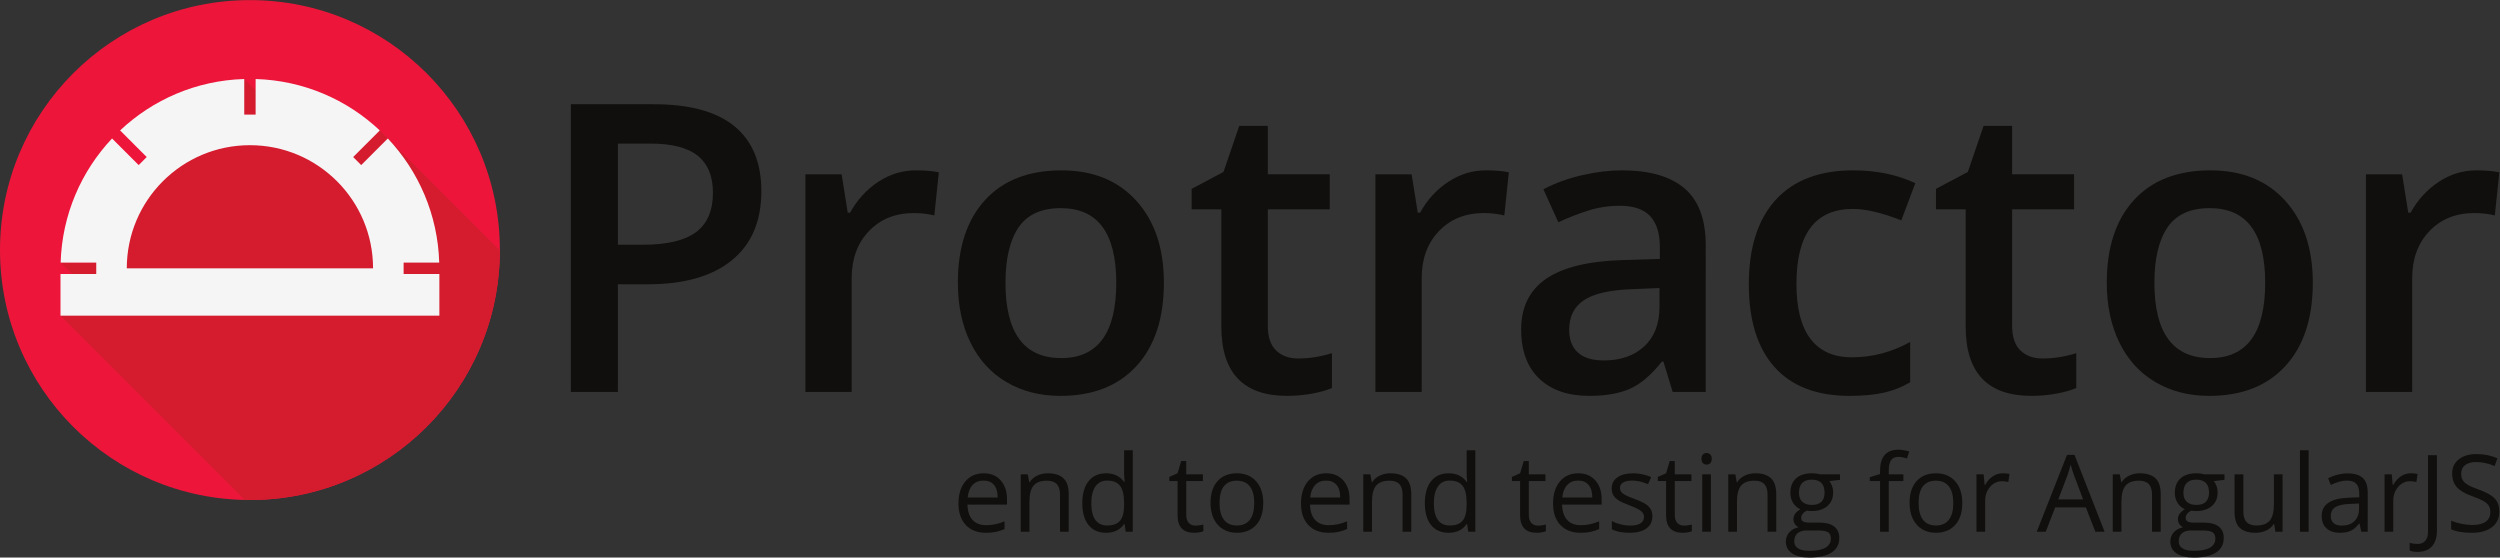 <?xml version="1.0" encoding="UTF-8" standalone="no"?>
<svg
   xmlns:dc="http://purl.org/dc/elements/1.1/"
   xmlns:cc="http://creativecommons.org/ns#"
   xmlns:rdf="http://www.w3.org/1999/02/22-rdf-syntax-ns#"
   xmlns:svg="http://www.w3.org/2000/svg"
   xmlns="http://www.w3.org/2000/svg"
   viewBox="0 0 400 89.2"
   height="89.2"
   width="400"
   xml:space="preserve"
   id="svg2"
   version="1.1"><rect x="0" y="0" width="400" height="89.2" fill="#333333" stroke="none"/><defs
     id="defs6" /><g
     transform="matrix(1.333,0,0,-1.333,0,89.2)"
     id="g10"><g
       transform="scale(0.1)"
       id="g12"><path
         id="path14"
         style="fill:#100f0d;fill-opacity:1;fill-rule:nonzero;stroke:none"
         d="m 1180.54,92.324 c -5.53,0 -9.93,-1.797 -13.23,-5.391 -3.29,-3.613 -5.22,-8.594 -5.81,-14.969 h 36.02 c 0,6.582 -1.47,11.621 -4.4,15.125 -2.93,3.496 -7.12,5.234 -12.58,5.234 z m 2.84,-62.656 c -10.19,0 -18.22,3.086 -24.11,9.297 -5.88,6.211 -8.83,14.824 -8.83,25.84 0,11.102 2.73,19.922 8.21,26.465 5.45,6.524 12.81,9.805 22.02,9.805 8.63,0 15.46,-2.851 20.48,-8.523 5.03,-5.676 7.55,-13.156 7.55,-22.461 v -6.613 h -47.45 c 0.21,-8.086 2.26,-14.219 6.12,-18.418 3.89,-4.18 9.34,-6.289 16.38,-6.289 7.42,0 14.76,1.562 22,4.668 v -9.297 c -3.68,-1.601 -7.18,-2.746 -10.48,-3.438 -3.28,-0.684 -7.24,-1.035 -11.89,-1.035" /><path
         id="path16"
         style="fill:#100f0d;fill-opacity:1;fill-rule:nonzero;stroke:none"
         d="m 1272.34,30.918 v 44.57 c 0,5.606 -1.28,9.805 -3.82,12.559 -2.56,2.773 -6.56,4.16 -12.02,4.16 -7.2,0 -12.49,-1.953 -15.84,-5.851 -3.34,-3.895 -5.03,-10.32 -5.03,-19.285 V 30.918 h -10.42 v 68.887 h 8.47 l 1.71,-9.422 h 0.5 c 2.14,3.387 5.14,6.024 8.99,7.887 3.85,1.867 8.15,2.804 12.88,2.804 8.29,0 14.54,-2.011 18.73,-6.015 4.19,-3.984 6.28,-10.391 6.28,-19.191 V 30.918 h -10.43" /><path
         id="path18"
         style="fill:#100f0d;fill-opacity:1;fill-rule:nonzero;stroke:none"
         d="m 1328.96,38.406 c 7.1,0 12.27,1.938 15.48,5.812 3.22,3.879 4.81,10.129 4.81,18.758 v 2.199 c 0,9.766 -1.62,16.727 -4.87,20.898 -3.25,4.18 -8.44,6.25 -15.56,6.25 -6.11,0 -10.79,-2.383 -14.04,-7.129 -3.26,-4.746 -4.88,-11.473 -4.88,-20.137 0,-8.797 1.61,-15.449 4.84,-19.93 3.23,-4.484 7.97,-6.723 14.22,-6.723 z m 20.85,1.762 h -0.56 c -4.83,-7.004 -12.02,-10.5 -21.62,-10.5 -9.01,0 -16.03,3.066 -21.04,9.238 -5,6.152 -7.5,14.922 -7.5,26.27 0,11.355 2.51,20.176 7.54,26.465 5.03,6.289 12.03,9.433 21,9.433 9.34,0 16.5,-3.398 21.49,-10.195 h 0.81 l -0.43,4.961 -0.25,4.844 v 28.039 h 10.43 V 30.918 h -8.49 l -1.38,9.25" /><path
         id="path20"
         style="fill:#100f0d;fill-opacity:1;fill-rule:nonzero;stroke:none"
         d="m 1434.91,38.27 c 1.85,0 3.63,0.137 5.34,0.422 1.72,0.273 3.09,0.547 4.1,0.84 v -7.977 c -1.15,-0.559 -2.81,-0.996 -5.01,-1.359 -2.18,-0.351 -4.17,-0.527 -5.94,-0.527 -13.32,0 -19.97,7.012 -19.97,21.055 v 40.988 h -9.88 v 5.027 l 9.88,4.336 4.38,14.707 h 6.04 V 99.805 h 20 v -8.094 h -20 V 51.16 c 0,-4.149 0.98,-7.332 2.96,-9.559 1.97,-2.207 4.67,-3.332 8.1,-3.332" /><path
         id="path22"
         style="fill:#100f0d;fill-opacity:1;fill-rule:nonzero;stroke:none"
         d="m 1463.81,65.43 c 0,-8.809 1.76,-15.508 5.27,-20.117 3.53,-4.609 8.69,-6.906 15.53,-6.906 6.84,0 12.01,2.297 15.56,6.875 3.53,4.601 5.3,11.301 5.3,20.148 0,8.75 -1.77,15.41 -5.3,19.953 -3.55,4.539 -8.77,6.824 -15.69,6.824 -6.82,0 -11.99,-2.246 -15.47,-6.73 -3.46,-4.481 -5.2,-11.16 -5.2,-20.047 z m 52.47,0 c 0,-11.23 -2.83,-20 -8.48,-26.309 -5.66,-6.309 -13.47,-9.453 -23.44,-9.453 -6.17,0 -11.64,1.445 -16.42,4.336 -4.78,2.891 -8.46,7.031 -11.06,12.449 -2.59,5.402 -3.88,11.73 -3.88,18.977 0,11.23 2.8,19.969 8.41,26.242 5.61,6.258 13.4,9.402 23.38,9.402 9.64,0 17.3,-3.222 22.97,-9.621 5.69,-6.414 8.52,-15.086 8.52,-26.023" /><path
         id="path24"
         style="fill:#100f0d;fill-opacity:1;fill-rule:nonzero;stroke:none"
         d="m 1591.71,92.324 c -5.54,0 -9.94,-1.797 -13.23,-5.391 -3.3,-3.613 -5.24,-8.594 -5.81,-14.969 h 36 c 0,6.582 -1.46,11.621 -4.39,15.125 -2.93,3.496 -7.13,5.234 -12.57,5.234 z m 2.83,-62.656 c -10.19,0 -18.22,3.086 -24.11,9.297 -5.89,6.211 -8.83,14.824 -8.83,25.84 0,11.102 2.74,19.922 8.2,26.465 5.46,6.524 12.81,9.805 22.04,9.805 8.62,0 15.45,-2.851 20.48,-8.523 5.03,-5.676 7.54,-13.156 7.54,-22.461 v -6.613 h -47.45 c 0.21,-8.086 2.25,-14.219 6.13,-18.418 3.87,-4.18 9.33,-6.289 16.36,-6.289 7.43,0 14.77,1.562 22.01,4.668 v -9.297 c -3.69,-1.601 -7.17,-2.746 -10.46,-3.438 -3.3,-0.684 -7.27,-1.035 -11.91,-1.035" /><path
         id="path26"
         style="fill:#100f0d;fill-opacity:1;fill-rule:nonzero;stroke:none"
         d="m 1683.5,30.918 v 44.57 c 0,5.606 -1.27,9.805 -3.83,12.559 -2.55,2.773 -6.55,4.16 -12.01,4.16 -7.2,0 -12.48,-1.953 -15.83,-5.851 -3.35,-3.895 -5.03,-10.32 -5.03,-19.285 V 30.918 h -10.43 v 68.887 h 8.48 l 1.69,-9.422 h 0.51 c 2.14,3.387 5.14,6.024 8.99,7.887 3.84,1.867 8.15,2.804 12.88,2.804 8.3,0 14.54,-2.011 18.74,-6.015 4.19,-3.984 6.29,-10.391 6.29,-19.191 V 30.918 h -10.45" /><path
         id="path28"
         style="fill:#100f0d;fill-opacity:1;fill-rule:nonzero;stroke:none"
         d="m 1740.11,38.406 c 7.12,0 12.28,1.938 15.49,5.812 3.21,3.879 4.81,10.129 4.81,18.758 v 2.199 c 0,9.766 -1.62,16.727 -4.87,20.898 -3.25,4.18 -8.43,6.25 -15.56,6.25 -6.12,0 -10.8,-2.383 -14.05,-7.129 -3.24,-4.746 -4.88,-11.473 -4.88,-20.137 0,-8.797 1.64,-15.449 4.85,-19.93 3.22,-4.484 7.96,-6.723 14.21,-6.723 z m 20.87,1.762 h -0.57 c -4.82,-7.004 -12.03,-10.5 -21.62,-10.5 -9.01,0 -16.02,3.066 -21.03,9.238 -5,6.152 -7.52,14.922 -7.52,26.27 0,11.355 2.52,20.176 7.55,26.465 5.02,6.289 12.02,9.433 21,9.433 9.34,0 16.5,-3.398 21.48,-10.195 h 0.83 l -0.44,4.961 -0.25,4.844 v 28.039 h 10.43 V 30.918 h -8.49 l -1.37,9.25" /><path
         id="path30"
         style="fill:#100f0d;fill-opacity:1;fill-rule:nonzero;stroke:none"
         d="m 1846.07,38.27 c 1.85,0 3.64,0.137 5.36,0.422 1.7,0.273 3.07,0.547 4.08,0.84 v -7.977 c -1.13,-0.559 -2.8,-0.996 -5,-1.359 -2.2,-0.351 -4.18,-0.527 -5.94,-0.527 -13.33,0 -19.99,7.012 -19.99,21.055 v 40.988 h -9.86 v 5.027 l 9.86,4.336 4.4,14.707 h 6.04 V 99.805 H 1855 v -8.094 h -19.98 V 51.16 c 0,-4.149 0.98,-7.332 2.95,-9.559 1.97,-2.207 4.68,-3.332 8.1,-3.332" /><path
         id="path32"
         style="fill:#100f0d;fill-opacity:1;fill-rule:nonzero;stroke:none"
         d="m 1894.26,92.324 c -5.53,0 -9.94,-1.797 -13.22,-5.391 -3.31,-3.613 -5.25,-8.594 -5.83,-14.969 h 36.01 c 0,6.582 -1.45,11.621 -4.38,15.125 -2.95,3.496 -7.13,5.234 -12.58,5.234 z m 2.83,-62.656 c -10.19,0 -18.22,3.086 -24.1,9.297 -5.9,6.211 -8.84,14.824 -8.84,25.84 0,11.102 2.73,19.922 8.2,26.465 5.47,6.524 12.81,9.805 22.03,9.805 8.63,0 15.46,-2.851 20.49,-8.523 5.03,-5.676 7.55,-13.156 7.55,-22.461 v -6.613 h -47.46 c 0.22,-8.086 2.26,-14.219 6.13,-18.418 3.87,-4.18 9.33,-6.289 16.37,-6.289 7.42,0 14.75,1.562 22,4.668 v -9.297 c -3.7,-1.601 -7.17,-2.746 -10.47,-3.438 -3.28,-0.684 -7.25,-1.035 -11.9,-1.035" /><path
         id="path34"
         style="fill:#100f0d;fill-opacity:1;fill-rule:nonzero;stroke:none"
         d="m 1983.36,49.727 c 0,-6.426 -2.4,-11.367 -7.18,-14.844 -4.77,-3.477 -11.47,-5.215 -20.11,-5.215 -9.13,0 -16.26,1.445 -21.37,4.336 v 9.688 c 3.32,-1.68 6.86,-3.008 10.65,-3.965 3.79,-0.977 7.45,-1.457 10.97,-1.457 5.46,0 9.64,0.871 12.57,2.609 2.95,1.738 4.41,4.394 4.41,7.949 0,2.695 -1.17,4.981 -3.5,6.895 -2.32,1.914 -6.85,4.152 -13.6,6.758 -6.41,2.383 -10.97,4.473 -13.67,6.25 -2.71,1.777 -4.72,3.809 -6.04,6.066 -1.31,2.254 -1.98,4.961 -1.98,8.113 0,5.605 2.29,10.039 6.86,13.281 4.57,3.25 10.84,4.883 18.79,4.883 7.42,0 14.66,-1.515 21.74,-4.531 l -3.71,-8.496 c -6.9,2.852 -13.17,4.277 -18.79,4.277 -4.94,0 -8.67,-0.769 -11.18,-2.324 -2.52,-1.543 -3.78,-3.691 -3.78,-6.406 0,-1.844 0.48,-3.418 1.42,-4.707 0.95,-1.309 2.46,-2.539 4.56,-3.711 2.09,-1.184 6.11,-2.871 12.07,-5.086 8.16,-2.98 13.69,-5.98 16.55,-8.996 2.87,-3.02 4.32,-6.809 4.32,-11.367" /><path
         id="path36"
         style="fill:#100f0d;fill-opacity:1;fill-rule:nonzero;stroke:none"
         d="m 2021.28,38.27 c 1.85,0 3.64,0.137 5.35,0.422 1.71,0.273 3.09,0.547 4.09,0.84 v -7.977 c -1.14,-0.559 -2.81,-0.996 -5.01,-1.359 -2.18,-0.351 -4.18,-0.527 -5.93,-0.527 -13.33,0 -19.99,7.012 -19.99,21.055 v 40.988 h -9.87 v 5.027 l 9.87,4.336 4.4,14.707 h 6.02 V 99.805 h 20 v -8.094 h -20 V 51.16 c 0,-4.149 1,-7.332 2.97,-9.559 1.98,-2.207 4.67,-3.332 8.1,-3.332" /><path
         id="path38"
         style="fill:#100f0d;fill-opacity:1;fill-rule:nonzero;stroke:none"
         d="m 2053.61,30.918 h -10.42 v 68.887 h 10.42 z m -11.31,87.559 c 0,2.39 0.59,4.14 1.76,5.253 1.18,1.106 2.65,1.661 4.42,1.661 1.67,0 3.1,-0.567 4.32,-1.7 1.22,-1.132 1.82,-2.871 1.82,-5.214 0,-2.344 -0.6,-4.09 -1.82,-5.247 -1.22,-1.16 -2.65,-1.726 -4.32,-1.726 -1.77,0 -3.24,0.566 -4.42,1.726 -1.17,1.157 -1.76,2.903 -1.76,5.247" /><path
         id="path40"
         style="fill:#100f0d;fill-opacity:1;fill-rule:nonzero;stroke:none"
         d="m 2121.59,30.918 v 44.57 c 0,5.606 -1.27,9.805 -3.83,12.559 -2.55,2.773 -6.55,4.16 -12,4.16 -7.21,0 -12.49,-1.953 -15.84,-5.851 -3.35,-3.895 -5.03,-10.32 -5.03,-19.285 V 30.918 h -10.43 v 68.887 h 8.49 l 1.69,-9.422 h 0.5 c 2.15,3.387 5.14,6.024 8.99,7.887 3.85,1.867 8.16,2.804 12.88,2.804 8.3,0 14.54,-2.011 18.74,-6.015 4.19,-3.984 6.29,-10.391 6.29,-19.191 V 30.918 h -10.45" /><path
         id="path42"
         style="fill:#100f0d;fill-opacity:1;fill-rule:nonzero;stroke:none"
         d="m 2159.29,77.742 c 0,-4.812 1.35,-8.465 4.08,-10.926 2.72,-2.481 6.51,-3.711 11.37,-3.711 10.19,0 15.28,4.953 15.28,14.832 0,10.344 -5.16,15.531 -15.47,15.531 -4.9,0 -8.67,-1.32 -11.31,-3.965 -2.63,-2.648 -3.95,-6.555 -3.95,-11.762 z m -5.67,-58.387 c 0,-3.731 1.58,-6.551 4.72,-8.488 3.14,-1.922 7.65,-2.879 13.52,-2.879 8.75,0 15.24,1.309 19.45,3.926 4.21,2.617 6.31,6.172 6.31,10.652 0,3.723 -1.15,6.32 -3.45,7.754 -2.31,1.457 -6.65,2.168 -13.01,2.168 h -12.51 c -4.74,0 -8.43,-1.121 -11.06,-3.387 -2.65,-2.266 -3.97,-5.508 -3.97,-9.746 z m 54.94,80.449 v -6.582 l -12.76,-1.512 c 1.18,-1.476 2.23,-3.391 3.15,-5.754 0.91,-2.371 1.37,-5.039 1.37,-8.02 0,-6.746 -2.29,-12.129 -6.91,-16.152 -4.61,-4.012 -10.93,-6.024 -18.98,-6.024 -2.05,0 -3.98,0.156 -5.78,0.5 -4.45,-2.355 -6.67,-5.305 -6.67,-8.871 0,-1.883 0.77,-3.281 2.34,-4.176 1.54,-0.902 4.21,-1.359 7.97,-1.359 h 12.2 c 7.46,0 13.19,-1.574 17.19,-4.707 4,-3.144 6,-7.715 6,-13.711 0,-7.617 -3.06,-13.426 -9.17,-17.43 C 2192.38,2.004 2183.46,0 2171.72,0 c -9,0 -15.95,1.68 -20.82,5.027 -4.88,3.352 -7.34,8.078 -7.34,14.211 0,4.18 1.35,7.812 4.03,10.879 2.68,3.047 6.45,5.117 11.32,6.211 -1.77,0.801 -3.24,2.031 -4.44,3.711 -1.19,1.68 -1.78,3.633 -1.78,5.84 0,2.519 0.66,4.707 2.01,6.602 1.34,1.883 3.44,3.711 6.34,5.469 -3.56,1.465 -6.46,3.953 -8.71,7.481 -2.23,3.516 -3.35,7.539 -3.35,12.059 0,7.551 2.26,13.371 6.79,17.453 4.52,4.082 10.93,6.133 19.22,6.133 3.6,0 6.86,-0.429 9.75,-1.269 h 23.82" /><path
         id="path44"
         style="fill:#100f0d;fill-opacity:1;fill-rule:nonzero;stroke:none"
         d="m 2284.61,91.711 h -17.54 V 30.918 h -10.43 v 60.793 h -12.31 v 4.707 l 12.31,3.766 v 3.839 c 0,16.922 7.4,25.391 22.19,25.391 3.65,0 7.93,-0.73 12.82,-2.195 l -2.7,-8.364 c -4.03,1.301 -7.46,1.946 -10.31,1.946 -3.93,0 -6.85,-1.309 -8.73,-3.926 -1.89,-2.617 -2.84,-6.816 -2.84,-12.598 v -4.472 h 17.54 v -8.094" /><path
         id="path46"
         style="fill:#100f0d;fill-opacity:1;fill-rule:nonzero;stroke:none"
         d="m 2302.87,65.43 c 0,-8.809 1.76,-15.508 5.28,-20.117 3.52,-4.609 8.7,-6.906 15.52,-6.906 6.84,0 12.02,2.297 15.57,6.875 3.54,4.601 5.3,11.301 5.3,20.148 0,8.75 -1.76,15.41 -5.3,19.953 -3.55,4.539 -8.78,6.824 -15.69,6.824 -6.83,0 -11.99,-2.246 -15.46,-6.73 -3.48,-4.481 -5.22,-11.16 -5.22,-20.047 z m 52.48,0 c 0,-11.23 -2.82,-20 -8.47,-26.309 -5.67,-6.309 -13.48,-9.453 -23.46,-9.453 -6.15,0 -11.62,1.445 -16.4,4.336 -4.77,2.891 -8.47,7.031 -11.06,12.449 -2.59,5.402 -3.9,11.73 -3.9,18.977 0,11.23 2.81,19.969 8.43,26.242 5.6,6.258 13.4,9.402 23.38,9.402 9.63,0 17.28,-3.222 22.97,-9.621 5.68,-6.414 8.51,-15.086 8.51,-26.023" /><path
         id="path48"
         style="fill:#100f0d;fill-opacity:1;fill-rule:nonzero;stroke:none"
         d="m 2403.79,101.074 c 3.07,0 5.8,-0.254 8.22,-0.761 l -1.43,-9.676 c -2.86,0.633 -5.37,0.934 -7.55,0.934 -5.58,0 -10.33,-2.262 -14.3,-6.785 -3.95,-4.531 -5.94,-10.156 -5.94,-16.902 V 30.918 h -10.43 v 68.887 h 8.62 l 1.19,-12.754 h 0.5 c 2.56,4.481 5.63,7.949 9.23,10.371 3.61,2.422 7.56,3.652 11.89,3.652" /><path
         id="path50"
         style="fill:#100f0d;fill-opacity:1;fill-rule:nonzero;stroke:none"
         d="m 2500.33,69.766 -10.68,28.477 c -1.39,3.594 -2.81,8.028 -4.28,13.262 -0.93,-4.024 -2.24,-8.438 -3.96,-13.262 L 2470.6,69.766 Z m 14.77,-38.848 -11.44,29.227 h -36.83 L 2455.51,30.918 h -10.81 l 36.34,92.273 h 8.98 l 36.13,-92.273 h -11.05" /><path
         id="path52"
         style="fill:#100f0d;fill-opacity:1;fill-rule:nonzero;stroke:none"
         d="m 2583.07,30.918 v 44.57 c 0,5.606 -1.27,9.805 -3.83,12.559 -2.55,2.773 -6.55,4.16 -12,4.16 -7.21,0 -12.49,-1.953 -15.84,-5.851 -3.35,-3.895 -5.03,-10.32 -5.03,-19.285 V 30.918 h -10.43 v 68.887 h 8.48 l 1.69,-9.422 h 0.51 c 2.14,3.387 5.14,6.024 8.99,7.887 3.84,1.867 8.15,2.804 12.88,2.804 8.3,0 14.54,-2.011 18.74,-6.015 4.19,-3.984 6.29,-10.391 6.29,-19.191 V 30.918 h -10.45" /><path
         id="path54"
         style="fill:#100f0d;fill-opacity:1;fill-rule:nonzero;stroke:none"
         d="m 2620.76,77.742 c 0,-4.812 1.36,-8.465 4.08,-10.926 2.73,-2.481 6.53,-3.711 11.37,-3.711 10.2,0 15.28,4.953 15.28,14.832 0,10.344 -5.15,15.531 -15.45,15.531 -4.91,0 -8.68,-1.32 -11.32,-3.965 -2.64,-2.648 -3.96,-6.555 -3.96,-11.762 z m -5.66,-58.387 c 0,-3.731 1.57,-6.551 4.71,-8.488 3.15,-1.922 7.65,-2.879 13.53,-2.879 8.75,0 15.23,1.309 19.44,3.926 4.21,2.617 6.31,6.172 6.31,10.652 0,3.723 -1.14,6.32 -3.45,7.754 -2.31,1.457 -6.64,2.168 -13,2.168 h -12.51 c -4.74,0 -8.43,-1.121 -11.07,-3.387 -2.63,-2.266 -3.96,-5.508 -3.96,-9.746 z m 54.94,80.449 v -6.582 l -12.76,-1.512 c 1.18,-1.476 2.22,-3.391 3.14,-5.754 0.92,-2.371 1.38,-5.039 1.38,-8.02 0,-6.746 -2.3,-12.129 -6.92,-16.152 -4.61,-4.012 -10.92,-6.024 -18.97,-6.024 -2.05,0 -3.99,0.156 -5.78,0.5 -4.46,-2.355 -6.67,-5.305 -6.67,-8.871 0,-1.883 0.78,-3.281 2.33,-4.176 1.55,-0.902 4.21,-1.359 7.98,-1.359 h 12.2 c 7.46,0 13.18,-1.574 17.18,-4.707 4.01,-3.144 6,-7.715 6,-13.711 0,-7.617 -3.06,-13.426 -9.17,-17.43 C 2653.87,2.004 2644.94,0 2633.2,0 c -9,0 -15.95,1.68 -20.83,5.027 -4.88,3.352 -7.33,8.078 -7.33,14.211 0,4.18 1.35,7.812 4.02,10.879 2.69,3.047 6.47,5.117 11.32,6.211 -1.77,0.801 -3.23,2.031 -4.43,3.711 -1.19,1.68 -1.79,3.633 -1.79,5.84 0,2.519 0.66,4.707 2.01,6.602 1.35,1.883 3.45,3.711 6.35,5.469 -3.56,1.465 -6.47,3.953 -8.71,7.481 -2.23,3.516 -3.35,7.539 -3.35,12.059 0,7.551 2.25,13.371 6.79,17.453 4.52,4.082 10.92,6.133 19.21,6.133 3.62,0 6.86,-0.429 9.75,-1.269 h 23.83" /><path
         id="path56"
         style="fill:#100f0d;fill-opacity:1;fill-rule:nonzero;stroke:none"
         d="M 2692.7,99.805 V 55.117 c 0,-5.606 1.27,-9.805 3.83,-12.566 2.56,-2.766 6.57,-4.144 12.01,-4.144 7.2,0 12.47,1.965 15.81,5.902 3.33,3.945 4.99,10.379 4.99,19.305 v 36.191 h 10.44 V 30.918 h -8.62 l -1.5,9.25 h -0.58 c -2.13,-3.41 -5.1,-5.988 -8.88,-7.793 -3.8,-1.809 -8.13,-2.707 -12.99,-2.707 -8.37,0 -14.65,1.992 -18.81,5.976 -4.18,3.965 -6.26,10.352 -6.26,19.102 v 45.059 h 10.56" /><path
         id="path58"
         style="fill:#100f0d;fill-opacity:1;fill-rule:nonzero;stroke:none"
         d="m 2760.61,30.918 h 10.43 v 97.805 H 2760.61 Z" /><path
         id="path60"
         style="fill:#100f0d;fill-opacity:1;fill-rule:nonzero;stroke:none"
         d="m 2810.67,38.27 c 6.5,0 11.6,1.789 15.31,5.344 3.71,3.574 5.56,8.555 5.56,14.961 v 6.231 l -10.44,-0.449 c -8.3,-0.285 -14.27,-1.582 -17.94,-3.867 -3.66,-2.273 -5.5,-5.82 -5.5,-10.645 0,-3.781 1.14,-6.641 3.42,-8.613 2.29,-1.973 5.48,-2.961 9.59,-2.961 z m 23.57,-7.351 -2.07,9.805 h -0.51 c -3.44,-4.305 -6.86,-7.227 -10.27,-8.77 -3.42,-1.523 -7.68,-2.285 -12.8,-2.285 -6.83,0 -12.17,1.758 -16.05,5.273 -3.87,3.527 -5.81,8.535 -5.81,15.031 0,13.906 11.12,21.199 33.37,21.875 l 11.7,0.359 v 4.277 c 0,5.418 -1.17,9.395 -3.5,11.984 -2.32,2.566 -6.03,3.855 -11.15,3.855 -5.74,0 -12.24,-1.758 -19.49,-5.273 l -3.21,7.988 c 3.4,1.836 7.11,3.281 11.16,4.324 4.04,1.059 8.1,1.575 12.16,1.575 8.23,0 14.3,-1.817 18.27,-5.461 3.96,-3.66 5.93,-9.5 5.93,-17.539 V 30.918 h -7.73" /><path
         id="path62"
         style="fill:#100f0d;fill-opacity:1;fill-rule:nonzero;stroke:none"
         d="m 2893.6,101.074 c 3.07,0 5.8,-0.254 8.25,-0.761 l -1.46,-9.676 c -2.84,0.633 -5.35,0.934 -7.54,0.934 -5.56,0 -10.33,-2.262 -14.3,-6.785 -3.96,-4.531 -5.93,-10.156 -5.93,-16.902 V 30.918 h -10.44 v 68.887 h 8.61 l 1.19,-12.754 h 0.5 c 2.57,4.481 5.65,7.949 9.25,10.371 3.6,2.422 7.56,3.652 11.87,3.652" /><path
         id="path64"
         style="fill:#100f0d;fill-opacity:1;fill-rule:nonzero;stroke:none"
         d="m 2901.63,6.727 c -3.94,0 -7.04,0.559 -9.31,1.691 v 9.121 c 2.97,-0.84 6.08,-1.25 9.31,-1.25 4.14,0 7.3,1.25 9.45,3.769 2.16,2.508 3.24,6.133 3.24,10.859 v 91.895 h 10.69 V 31.797 c 0,-7.949 -2.01,-14.121 -6.04,-18.496 -4.02,-4.383 -9.8,-6.574 -17.34,-6.574" /><path
         id="path66"
         style="fill:#100f0d;fill-opacity:1;fill-rule:nonzero;stroke:none"
         d="m 2999.96,55.371 c 0,-8.086 -2.93,-14.395 -8.8,-18.918 -5.87,-4.519 -13.83,-6.785 -23.88,-6.785 -10.9,0 -19.27,1.406 -25.14,4.219 v 10.301 c 3.77,-1.59 7.88,-2.848 12.31,-3.766 4.45,-0.93 8.85,-1.399 13.21,-1.399 7.12,0 12.49,1.359 16.09,4.062 3.59,2.695 5.4,6.465 5.4,11.277 0,3.195 -0.63,5.805 -1.91,7.832 -1.29,2.023 -3.42,3.906 -6.42,5.625 -2.99,1.711 -7.56,3.664 -13.67,5.84 -8.55,3.059 -14.66,6.691 -18.32,10.871 -3.66,4.199 -5.51,9.668 -5.51,16.407 0,7.089 2.68,12.714 7.99,16.914 5.32,4.191 12.36,6.289 21.12,6.289 9.13,0 17.54,-1.68 25.2,-5.032 l -3.32,-9.304 c -7.59,3.183 -14.96,4.785 -22.13,4.785 -5.66,0 -10.07,-1.223 -13.26,-3.652 -3.19,-2.43 -4.78,-5.809 -4.78,-10.118 0,-3.191 0.59,-5.801 1.76,-7.832 1.17,-2.031 3.14,-3.887 5.95,-5.598 2.78,-1.688 7.04,-3.562 12.79,-5.625 9.63,-3.426 16.26,-7.117 19.89,-11.062 3.62,-3.938 5.43,-9.043 5.43,-15.332" /><path
         id="path68"
         style="fill:#100f0d;fill-opacity:1;fill-rule:nonzero;stroke:none"
         d="m 741.648,375.406 h 30 c 28.965,0 50.227,5.039 63.774,15.117 13.531,10.079 20.32,25.821 20.32,47.247 0,19.832 -6.074,34.628 -18.191,44.402 -12.141,9.758 -31.028,14.641 -56.692,14.641 h -39.211 z m 172.192,64.246 c 0,-36.062 -11.809,-63.691 -35.434,-82.898 -23.621,-19.219 -57.234,-28.82 -100.847,-28.82 H 741.648 V 198.73 h -56.445 v 345.329 h 99.438 c 43.14,0 75.457,-8.829 96.961,-26.465 21.496,-17.637 32.238,-43.614 32.238,-77.942" /><path
         id="path70"
         style="fill:#100f0d;fill-opacity:1;fill-rule:nonzero;stroke:none"
         d="m 1099.26,464.691 c 11.17,0 20.39,-0.789 27.63,-2.371 l -5.43,-51.718 c -7.88,1.894 -16.07,2.832 -24.57,2.832 -22.2,0 -40.19,-7.246 -53.97,-21.731 -13.78,-14.48 -20.66,-33.301 -20.66,-56.453 V 198.73 h -55.514 v 261.227 h 43.464 l 7.32,-46.055 h 2.83 c 8.66,15.594 19.96,27.95 33.9,37.09 13.93,9.141 28.93,13.699 45,13.699" /><path
         id="path72"
         style="fill:#100f0d;fill-opacity:1;fill-rule:nonzero;stroke:none"
         d="m 1206.88,329.82 c 0,-60.308 22.28,-90.465 66.85,-90.465 44.08,0 66.13,30.157 66.13,90.465 0,59.688 -22.21,89.512 -66.61,89.512 -23.31,0 -40.2,-7.707 -50.67,-23.144 -10.47,-15.43 -15.7,-37.54 -15.7,-66.368 z m 190.13,0 c 0,-42.672 -10.95,-75.972 -32.83,-99.898 -21.89,-23.945 -52.35,-35.918 -91.41,-35.918 -24.41,0 -45.97,5.508 -64.7,16.543 -18.75,11.016 -33.16,26.836 -43.23,47.48 -10.08,20.625 -15.11,44.551 -15.11,71.793 0,42.364 10.86,75.43 32.58,99.2 21.73,23.777 52.36,35.671 91.89,35.671 37.79,0 67.7,-12.156 89.75,-36.492 22.05,-24.328 33.06,-57.121 33.06,-98.379" /><path
         id="path74"
         style="fill:#100f0d;fill-opacity:1;fill-rule:nonzero;stroke:none"
         d="m 1558.11,238.887 c 13.54,0 27.07,2.129 40.62,6.386 v -41.816 c -6.13,-2.676 -14.05,-4.922 -23.73,-6.738 -9.69,-1.797 -19.73,-2.715 -30.12,-2.715 -52.59,0 -78.88,27.715 -78.88,83.144 v 140.778 h -35.68 v 24.558 l 38.26,20.325 18.9,55.261 h 34.26 v -58.113 h 74.39 v -42.031 h -74.39 v -139.84 c 0,-13.379 3.34,-23.242 10.03,-29.629 6.69,-6.387 15.48,-9.57 26.34,-9.57" /><path
         id="path76"
         style="fill:#100f0d;fill-opacity:1;fill-rule:nonzero;stroke:none"
         d="m 1783.44,464.691 c 11.17,0 20.38,-0.789 27.62,-2.371 l -5.43,-51.718 c -7.88,1.894 -16.06,2.832 -24.56,2.832 -22.2,0 -40.2,-7.246 -53.97,-21.731 -13.78,-14.48 -20.66,-33.301 -20.66,-56.453 V 198.73 h -55.52 v 261.227 h 43.46 l 7.34,-46.055 h 2.82 c 8.66,15.594 19.95,27.95 33.9,37.09 13.92,9.141 28.93,13.699 45,13.699" /><path
         id="path78"
         style="fill:#100f0d;fill-opacity:1;fill-rule:nonzero;stroke:none"
         d="m 1925.05,236.523 c 20.15,0 36.32,5.625 48.52,16.895 12.21,11.25 18.31,27.051 18.31,47.344 v 22.676 l -33.54,-1.407 c -26.13,-0.937 -45.16,-5.312 -57.04,-13.105 -11.89,-7.793 -17.82,-19.727 -17.82,-35.781 0,-11.661 3.45,-20.665 10.39,-27.051 6.91,-6.387 17.32,-9.571 31.18,-9.571 z m 82.66,-37.793 -11.11,36.387 h -1.87 c -12.62,-15.918 -25.29,-26.738 -38.04,-32.48 -12.74,-5.742 -29.13,-8.633 -49.13,-8.633 -25.67,0 -45.7,6.934 -60.1,20.801 -14.41,13.847 -21.62,33.457 -21.62,58.808 0,26.934 10,47.246 30,60.934 19.99,13.691 50.45,21.172 91.41,22.441 l 45.09,1.414 v 13.938 c 0,16.699 -3.88,29.16 -11.68,37.441 -7.79,8.262 -19.88,12.383 -36.25,12.383 -13.39,0 -26.23,-1.953 -38.5,-5.891 -12.29,-3.945 -24.09,-8.593 -35.44,-13.933 l -17.94,39.668 c 14.17,7.41 29.68,13.035 46.52,16.894 16.85,3.868 32.77,5.789 47.72,5.789 33.22,0 58.31,-7.246 75.22,-21.726 16.94,-14.492 25.4,-37.246 25.4,-68.262 V 198.73 h -39.68" /><path
         id="path80"
         style="fill:#100f0d;fill-opacity:1;fill-rule:nonzero;stroke:none"
         d="m 2220.04,194.004 c -39.52,0 -69.55,11.543 -90.1,34.609 -20.55,23.067 -30.82,56.172 -30.82,99.321 0,43.925 10.74,77.707 32.23,101.339 21.5,23.614 52.56,35.418 93.18,35.418 27.56,0 52.35,-5.117 74.41,-15.359 l -16.78,-44.641 c -23.46,9.133 -42.82,13.704 -58.1,13.704 -45.19,0 -67.79,-29.993 -67.79,-89.981 0,-29.293 5.63,-51.305 16.89,-66.031 11.26,-14.707 27.76,-22.09 49.48,-22.09 24.72,0 48.11,6.152 70.15,18.437 v -48.417 c -9.92,-5.84 -20.5,-10 -31.76,-12.52 -11.26,-2.52 -24.93,-3.789 -40.99,-3.789" /><path
         id="path82"
         style="fill:#100f0d;fill-opacity:1;fill-rule:nonzero;stroke:none"
         d="m 2451.52,238.887 c 13.54,0 27.08,2.129 40.63,6.386 v -41.816 c -6.15,-2.676 -14.05,-4.922 -23.73,-6.738 -9.69,-1.797 -19.73,-2.715 -30.12,-2.715 -52.6,0 -78.9,27.715 -78.9,83.144 v 140.778 h -35.66 v 24.558 l 38.26,20.325 18.9,55.261 h 34.26 v -58.113 h 74.39 v -42.031 h -74.39 v -139.84 c 0,-13.379 3.34,-23.242 10.03,-29.629 6.69,-6.387 15.47,-9.57 26.33,-9.57" /><path
         id="path84"
         style="fill:#100f0d;fill-opacity:1;fill-rule:nonzero;stroke:none"
         d="m 2585.92,329.82 c 0,-60.308 22.28,-90.465 66.84,-90.465 44.09,0 66.15,30.157 66.15,90.465 0,59.688 -22.22,89.512 -66.62,89.512 -23.31,0 -40.2,-7.707 -50.67,-23.144 -10.47,-15.43 -15.7,-37.54 -15.7,-66.368 z m 190.13,0 c 0,-42.672 -10.94,-75.972 -32.83,-99.898 -21.89,-23.945 -52.36,-35.918 -91.4,-35.918 -24.42,0 -45.98,5.508 -64.72,16.543 -18.74,11.016 -33.14,26.836 -43.22,47.48 -10.07,20.625 -15.12,44.551 -15.12,71.793 0,42.364 10.87,75.43 32.59,99.2 21.74,23.777 52.36,35.671 91.89,35.671 37.79,0 67.7,-12.156 89.75,-36.492 22.04,-24.328 33.06,-57.121 33.06,-98.379" /><path
         id="path86"
         style="fill:#100f0d;fill-opacity:1;fill-rule:nonzero;stroke:none"
         d="m 2972.33,464.691 c 11.18,0 20.38,-0.789 27.63,-2.371 l -5.43,-51.718 c -7.87,1.894 -16.05,2.832 -24.57,2.832 -22.2,0 -40.19,-7.246 -53.96,-21.731 -13.78,-14.48 -20.67,-33.301 -20.67,-56.453 V 198.73 h -55.51 v 261.227 h 43.46 l 7.33,-46.055 h 2.83 c 8.66,15.594 19.96,27.95 33.89,37.09 13.94,9.141 28.94,13.699 45,13.699" /><path
         id="path88"
         style="fill:#ed163a;fill-opacity:1;fill-rule:nonzero;stroke:none"
         d="M 600,369.039 C 600,203.34 465.703,69.023 300,69.023 134.285,69.023 0,203.34 0,369.039 c 0,165.691 134.285,300 300,300 165.703,0 300,-134.309 300,-300" /><path
         id="path90"
         style="fill:#d51c2f;fill-opacity:1;fill-rule:nonzero;stroke:none"
         d="m 454.863,513.734 -102.031,0.93 -59.656,59.656 -70.031,-46.511 12.089,-12.082 -28.371,0.253 -96.289,-162.039 H 72.793 L 96.484,330.238 72.617,290.059 293.586,69.102 c 2.129,-0.039 4.273,-0.078 6.414,-0.078 165.535,0 299.746,134.102 300,299.575 L 454.863,513.734" /><path
         id="path92"
         style="fill:#f5f5f5;fill-opacity:1;fill-rule:nonzero;stroke:none"
         d="m 152.188,347.113 c 0,81.641 66.179,147.793 147.812,147.793 81.621,0 147.781,-66.152 147.781,-147.793 z m 332.265,-6.816 v 13.644 h 42.754 c -1.699,57.637 -24.824,109.864 -61.719,149.024 l -31.941,-31.953 -9.641,9.656 31.934,31.945 c -39.16,36.895 -91.387,60.02 -149.016,61.707 l -0.015,-42.742 H 293.176 V 574.32 C 235.535,572.633 183.32,549.496 144.16,512.613 l 31.945,-31.945 -9.66,-9.637 -31.941,31.934 C 97.617,463.805 74.492,411.578 72.793,353.941 h 42.742 l -0.008,-13.632 H 72.617 V 290.273 H 527.383 v 50.024 h -42.93" /></g></g></svg>